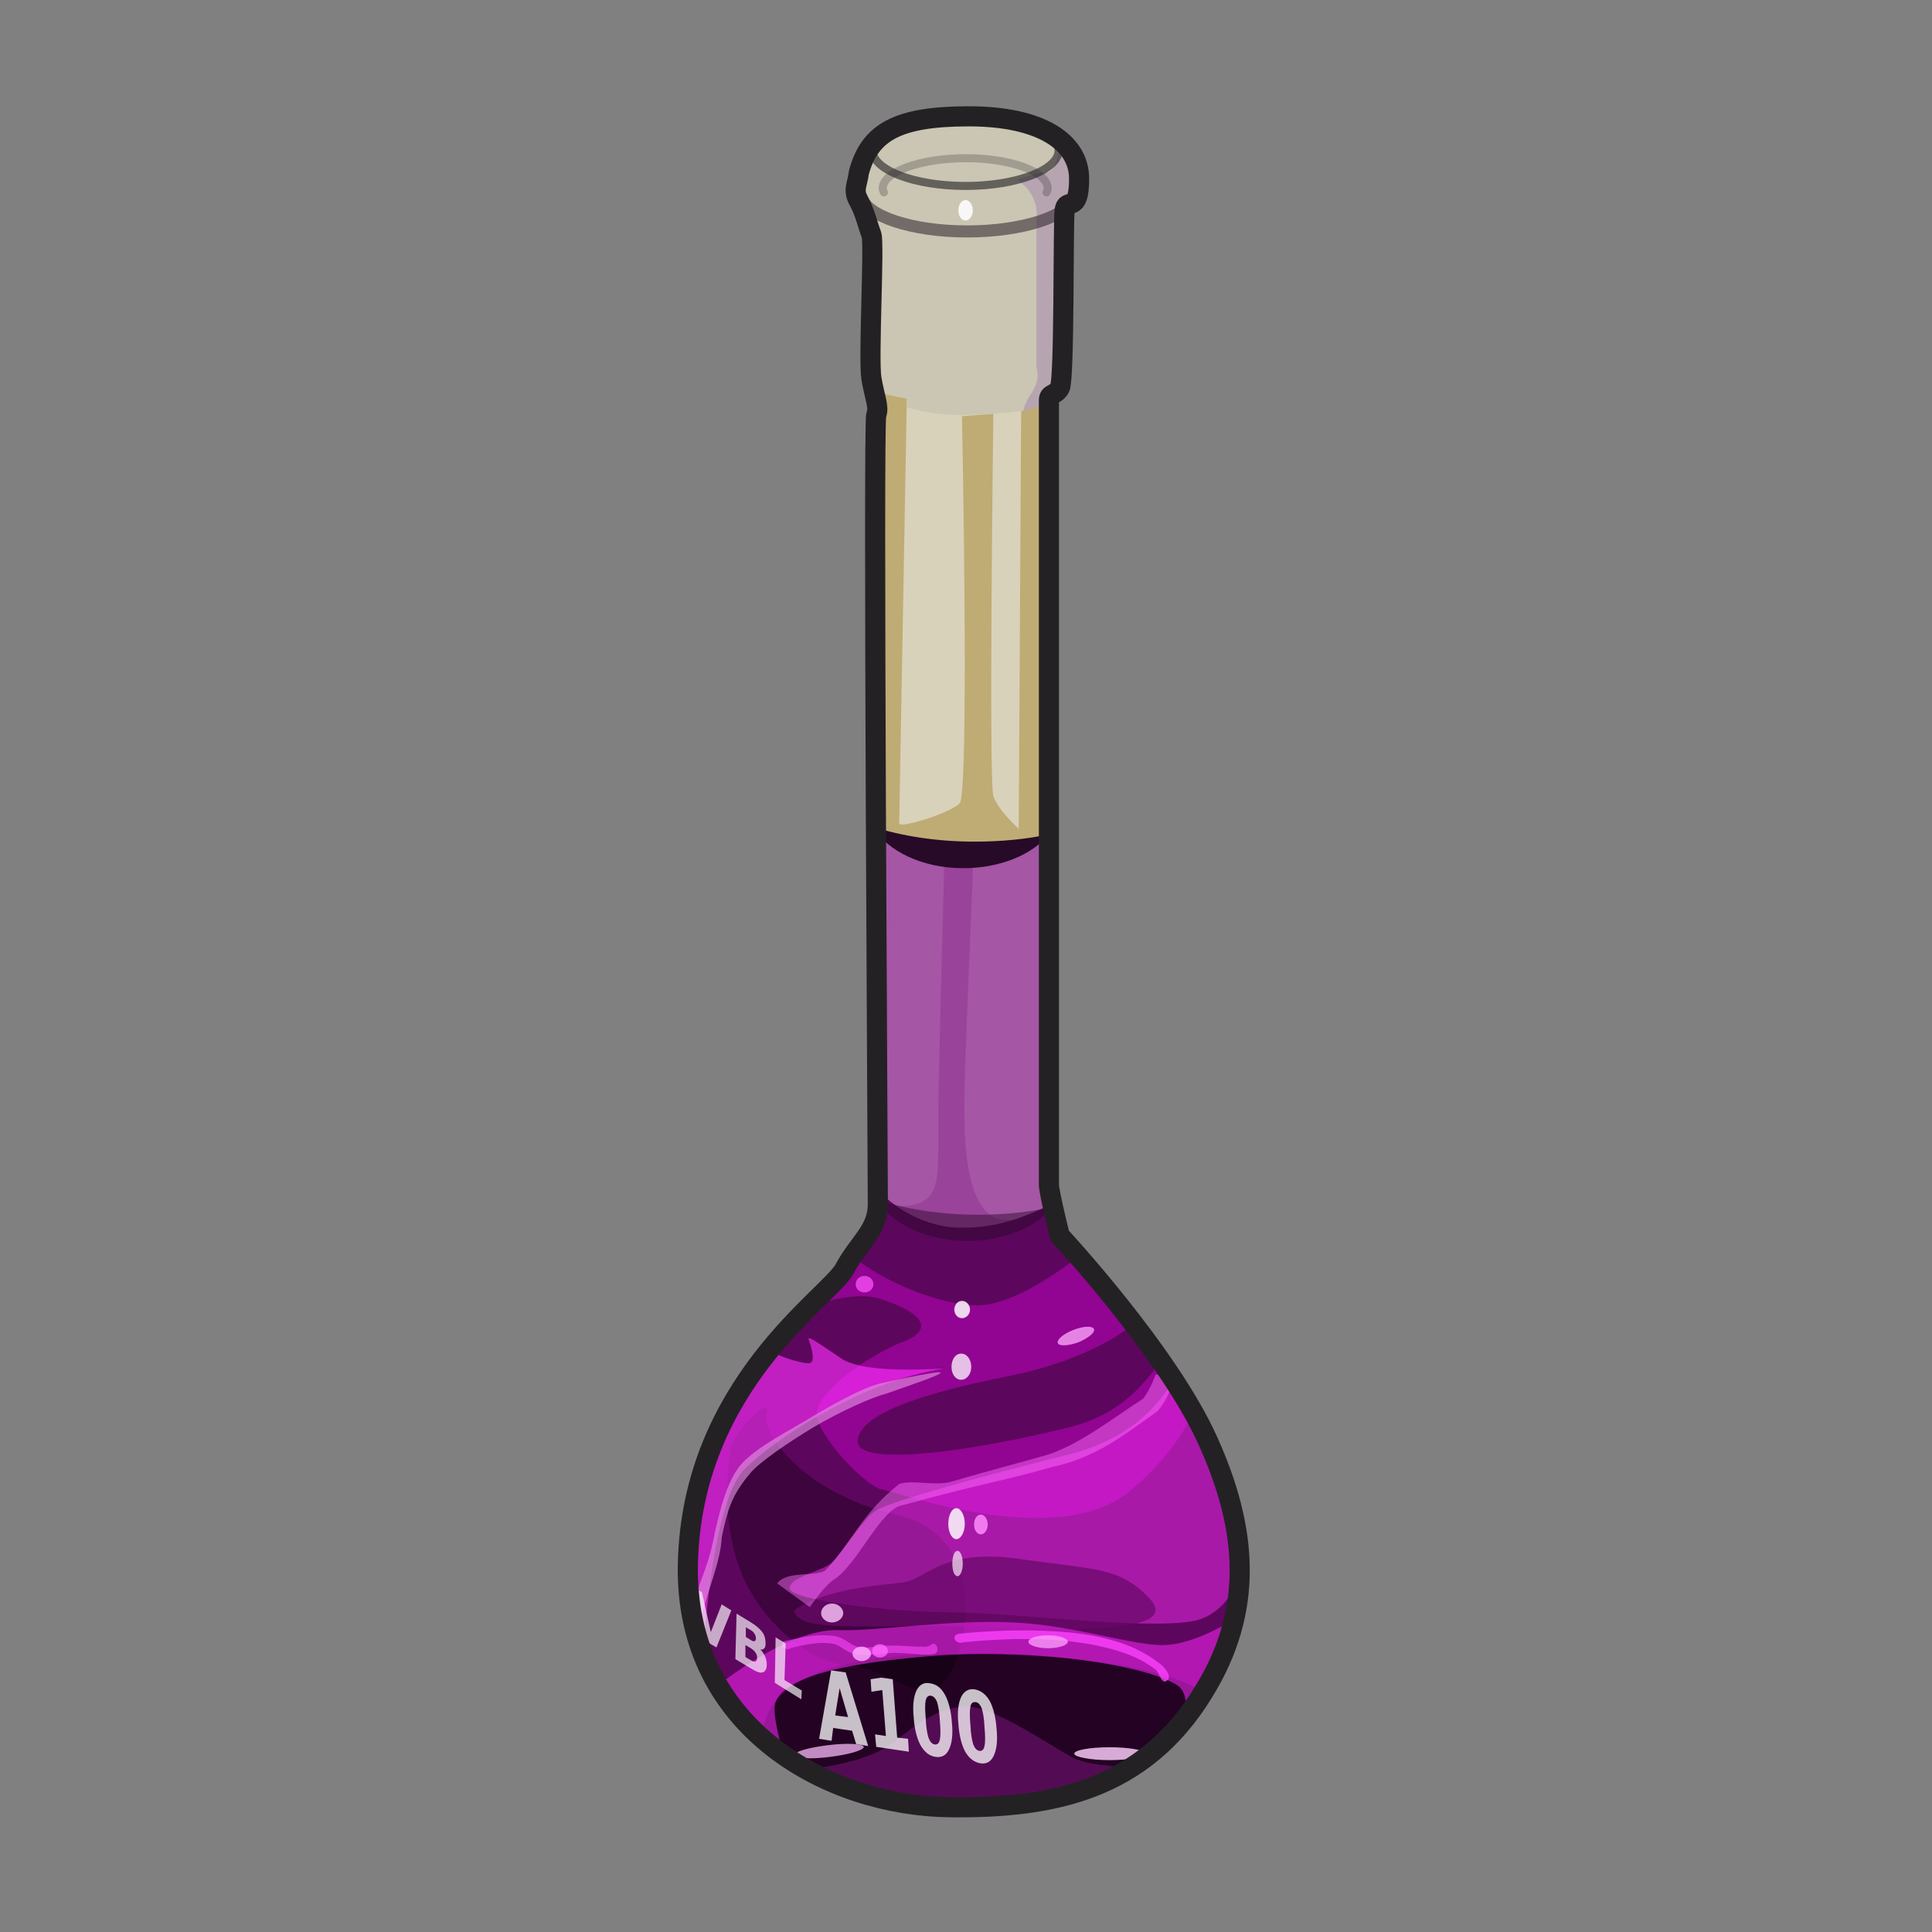 <?xml version="1.0" encoding="UTF-8" standalone="no"?>
<!DOCTYPE svg PUBLIC "-//W3C//DTD SVG 1.0//EN" "http://www.w3.org/TR/2001/REC-SVG-20010904/DTD/svg10.dtd">
<svg xmlns:svg="http://www.w3.org/2000/svg" xmlns="http://www.w3.org/2000/svg" version="1.0" width="100%" height="100%" viewBox="0 0 48 48" id="_purple13">
<rect x="0" y="0" width="48" height="48" fill="#808080" stroke="none"/>
<defs id="defs2385"/>
<g id="purple13" style="display:inline">
<path d="M 21.34,4.28 C 21.61,3.29 22.29,2.89 24.07,2.89 C 25.86,2.89 26.81,3.53 26.81,4.44 C 26.81,5.35 26.49,4.88 26.45,5.23 C 26.41,5.59 26.45,9.44 26.33,9.64 C 26.21,9.84 26.06,9.76 26.06,9.95 C 26.06,10.15 26.06,29.23 26.06,29.43 C 26.06,29.63 26.33,30.7 26.33,30.7 C 26.33,30.7 29.03,33.6 30.02,35.82 C 30.99,37.98 31.17,39.99 29.9,42.04 C 28.41,44.48 26.14,44.93 23.6,44.9 C 20.62,44.87 17.01,42.96 17.09,38.87 C 17.18,34.39 20.62,32.21 20.98,31.53 C 21.34,30.86 21.81,30.58 21.81,29.91 C 21.81,29.23 21.69,10.51 21.77,10.31 C 21.85,10.11 21.73,9.88 21.65,9.4 C 21.57,8.92 21.73,6.03 21.65,5.83 C 21.57,5.63 21.49,5.27 21.34,5 C 21.18,4.72 21.3,4.6 21.34,4.28 z" id="p2465" style="opacity:1;fill:#bfac74;fill-opacity:1;fill-rule:evenodd;stroke:none"/>
<path d="M 24.06,2.9 C 22.27,2.9 21.62,3.28 21.34,4.28 C 21.3,4.59 21.18,4.72 21.34,5 C 21.5,5.27 21.57,5.64 21.65,5.84 C 21.73,6.04 21.57,8.93 21.65,9.4 C 21.67,9.53 21.69,9.61 21.71,9.71 C 22.13,9.84 22.53,9.9 22.53,9.9 L 22.34,20.46 C 22.34,20.59 23.59,20.21 23.84,19.96 C 24.09,19.72 23.9,10.34 23.9,10.34 L 24.68,10.28 C 24.68,10.28 24.56,19.41 24.68,19.78 C 24.81,20.15 25.31,20.59 25.31,20.59 L 25.37,10.21 L 26.06,10.03 C 26.06,10.03 26.06,9.96 26.06,9.96 C 26.06,9.77 26.22,9.85 26.34,9.65 C 26.46,9.45 26.42,5.6 26.46,5.25 C 26.5,4.89 26.81,5.34 26.81,4.43 C 26.81,3.52 25.84,2.9 24.06,2.9 z" id="p3240" style="opacity:1;fill:#e1dfd1;fill-opacity:0.75;fill-rule:evenodd;stroke:none"/>
<path d="M 26.06,20.68 C 25.24,21.12 24.38,21.5 23.68,21.5 C 23.25,21.56 22.52,21.18 21.78,20.71 C 21.8,25.11 21.81,29.59 21.81,29.9 C 22.86,33.16 24.37,33.91 26.34,30.71 C 26.34,30.71 26.06,29.63 26.06,29.43 C 26.06,29.34 26.06,24.97 26.06,20.68 z" id="p3245" style="opacity:1;fill:#9a439a;fill-opacity:1;fill-rule:evenodd;stroke:none"/>
<path d="M 26.06,20.68 C 25.42,21.02 24.77,21.32 24.18,21.43 C 24.1,23.38 23.96,26.71 23.96,27.21 C 23.96,27.87 23.87,30.31 25,30.31 C 25.35,30.31 25.8,30.34 26.25,30.37 C 26.16,30.04 26.06,29.57 26.06,29.43 C 26.06,29.34 26.06,24.97 26.06,20.68 z M 21.78,20.71 C 21.8,25.11 21.81,29.59 21.81,29.9 C 21.81,29.91 21.8,29.92 21.81,29.93 C 23.4,30.12 23.31,29.56 23.31,28.06 C 23.31,26.89 23.41,23.37 23.46,21.46 C 23.03,21.42 22.41,21.11 21.78,20.71 z" id="p3255" style="opacity:1;fill:#c589c5;fill-opacity:0.27;fill-rule:evenodd;stroke:none"/>
<path d="M 21.81,29.56 C 21.81,29.58 21.81,29.89 21.81,29.9 C 21.81,30.58 21.32,30.85 20.96,31.53 C 20.61,32.2 17.18,34.38 17.09,38.87 C 17.01,42.96 20.61,44.87 23.59,44.9 C 26.13,44.93 28.41,44.49 29.9,42.06 C 31.17,40 30.99,37.97 30.03,35.81 C 29.03,33.59 26.34,30.71 26.34,30.71 C 26.34,30.71 26.23,30.28 26.15,29.9 C 25.44,30.26 24.75,30.5 23.95,30.5 C 23.17,30.53 22.33,30.13 21.81,29.56 z" id="p3250" style="opacity:1;fill:#5d065d;fill-opacity:1;fill-rule:evenodd;stroke:none"/>
<path d="M 18.17,35.88 C 17.9,37.46 18.2,38.63 18.5,39.26 C 19.04,40.41 20.19,41.34 21.12,41.39 C 22.04,41.45 22.54,42.16 23.24,41.94 C 23.95,41.72 24.88,38.22 22.26,37.63 C 19.86,37.08 18.88,35.5 19.04,35.11 C 19.21,34.73 18.55,35.17 18.17,35.88 z" id="p3292" style="opacity:1;fill:#290429;fill-opacity:0.61;fill-rule:evenodd;stroke:none"/>
<path d="M 21.18,31.21 C 21.11,31.32 21.03,31.4 20.96,31.53 C 20.87,31.71 20.52,32.03 20.09,32.46 C 20.74,32.25 21.41,32.11 21.9,32.28 C 23.14,32.69 23.08,33.1 22.43,33.34 C 21.78,33.57 20.07,34.63 20.31,35.28 C 20.54,35.92 21.55,36.94 21.9,37 C 22.25,37.05 26.26,38.56 28.09,37.03 C 28.85,36.39 29.36,35.71 29.65,35.09 C 29.41,34.66 29.14,34.23 28.84,33.81 C 28.44,34.37 27.85,35.14 26.56,35.46 C 24.2,36.05 21.31,36.46 21.31,35.81 C 21.31,35.16 22.84,34.63 24.96,34.21 C 26.51,33.91 27.6,33.36 28.15,32.9 C 27.64,32.23 27.15,31.6 26.81,31.21 C 26.1,31.75 25.02,32.47 24.21,32.43 C 23.3,32.39 21.99,31.87 21.18,31.21 z" id="p3265" style="opacity:1;fill:#bc02bc;fill-opacity:0.56;fill-rule:evenodd;stroke:none"/>
<path d="M 20.09,33.25 C 20.09,33.25 20.09,33.28 20.09,33.28 C 20.09,33.28 20.32,33.87 20.09,33.87 C 19.96,33.87 19.54,33.78 19.12,33.56 C 18.14,34.76 17.13,36.47 17.09,38.87 C 17.07,39.69 17.22,40.41 17.46,41.06 C 17.63,38.91 17.95,37.04 18.5,36.5 C 19.13,35.86 21.28,34.34 23.46,34 C 22.62,34.05 21.37,34.07 20.9,33.75 C 20.19,33.26 20.1,33.23 20.09,33.25 z" id="p3260" style="opacity:1;fill:#fe30fe;fill-opacity:0.62;fill-rule:evenodd;stroke:none"/>
<path d="M 29.15,34.31 C 28.6,35.17 27.86,35.81 26.5,36.15 C 24.61,36.62 22.01,37.32 21.71,37.56 C 21.42,37.79 20.92,38.57 20.68,38.81 C 20.45,39.04 19.62,39.17 19.62,39.46 C 19.62,39.76 22.15,40.06 23.68,40.06 C 25.21,40.06 28.99,40.57 29.87,40.21 C 30.28,40.05 30.56,39.71 30.78,39.28 C 30.83,38.14 30.56,37 30.03,35.81 C 29.81,35.32 29.49,34.82 29.15,34.31 z" id="p3270" style="opacity:1;fill:#fe30fe;fill-opacity:0.47;fill-rule:evenodd;stroke:none"/>
<path d="M 23.5,41.09 C 20.03,41.14 18.92,42.08 18.96,43.21 C 20.25,44.33 22.01,44.89 23.59,44.9 C 26.13,44.93 28.41,44.49 29.9,42.06 C 29.21,41.51 26.84,41.04 23.5,41.09 z" id="p3280" style="opacity:1;fill:#000000;fill-opacity:0.62;fill-rule:evenodd;stroke:none"/>
<path d="M 24.03,42.4 C 23.32,42.4 22.74,42.86 22.21,43.28 C 21.8,43.6 21.07,43.84 20.06,43.96 C 21.16,44.58 22.42,44.89 23.59,44.9 C 25.25,44.92 26.79,44.72 28.09,43.9 C 27.55,43.88 26.98,43.83 26.68,43.68 C 26.21,43.45 24.73,42.4 24.03,42.4 z" id="p3272" style="opacity:1;fill:#fe30fe;fill-opacity:0.22;fill-rule:evenodd;stroke:none"/>
<path d="M 19.72,40.01 C 20.6,39.43 21.92,39.39 22.46,39.31 C 23,39.23 23.42,38.46 25.31,38.73 C 27.2,39 27.78,38.93 28.51,39.66 C 29.25,40.39 27.9,40.55 24.73,40.43 C 21.57,40.32 19.87,40.62 19.72,40.01 z" id="p3285" style="opacity:1;fill:#680968;fill-opacity:0.73;fill-rule:evenodd;stroke:none"/>
<path d="M 30.65,40.25 C 30.41,40.38 29.63,40.84 28.96,40.87 C 28.19,40.91 26.73,40.38 25.18,40.31 C 23.64,40.23 21.76,40.53 20.87,40.5 C 20.07,40.46 18.98,41 17.84,41.87 C 18.25,42.58 18.82,43.13 19.46,43.59 C 19.34,43.12 19.21,42.61 19.25,42.37 C 19.32,41.87 20.24,41.38 23.06,41.15 C 25.87,40.92 28.55,41.41 29.25,41.87 C 29.45,42 29.5,42.31 29.46,42.68 C 29.62,42.49 29.76,42.29 29.9,42.06 C 30.27,41.45 30.51,40.85 30.65,40.25 z" id="p3287" style="opacity:1;fill:#e823e8;fill-opacity:0.61;fill-rule:evenodd;stroke:none"/>
<path d="M 21.46,43.40 C 21.47,43.48 21.10,43.59 20.62,43.65 C 20.14,43.71 19.74,43.69 19.73,43.61 C 19.71,43.53 20.07,43.42 20.56,43.36 C 21.03,43.30 21.44,43.32 21.46,43.40 z" id="p3304" style="opacity:1;fill:#f3b8f3;fill-opacity:0.76;fill-rule:evenodd;stroke:none;marker:none;visibility:visible;display:inline;overflow:visible;enable-background:accumulate"/>
<path d="M 28.45,43.57 C 28.45,43.65 28.05,43.73 27.57,43.73 C 27.08,43.73 26.69,43.65 26.69,43.57 C 26.69,43.48 27.08,43.41 27.57,43.41 C 28.05,43.41 28.45,43.48 28.45,43.57 L 28.45,43.57 z" id="p3306" style="opacity:1;fill:#ffd4ff;fill-opacity:0.81;fill-rule:evenodd;stroke:none;marker:none;visibility:visible;display:inline;overflow:visible;enable-background:accumulate"/>
<path d="M 20.75,40.65 C 20.32,40.58 19.89,40.68 19.47,40.78 C 19.34,40.89 19.55,41.04 19.66,40.94 C 20.01,40.86 20.38,40.77 20.75,40.85 C 20.92,40.91 21.05,41.07 21.24,41.09 C 21.59,41.17 21.95,41.05 22.31,41.07 C 22.61,41.07 22.9,41.13 23.19,41.1 C 23.39,41.06 23.26,40.72 23.11,40.88 C 23.01,40.94 22.88,40.9 22.77,40.91 C 22.43,40.89 22.1,40.86 21.77,40.91 C 21.55,40.94 21.3,40.96 21.11,40.82 C 21,40.75 20.88,40.67 20.75,40.65 z" id="p3308" style="opacity:1;fill:#ff4bff;fill-opacity:0.56;fill-rule:evenodd;stroke:none"/>
<path d="M 26.59,40.56 C 25.66,40.47 24.73,40.5 23.81,40.59 C 23.6,40.65 23.77,40.88 23.94,40.8 C 25,40.7 26.08,40.67 27.14,40.86 C 27.68,40.97 28.24,41.12 28.68,41.46 C 28.82,41.53 28.84,41.88 29,41.75 C 29.13,41.66 28.93,41.41 28.81,41.33 C 28.18,40.83 27.37,40.64 26.59,40.56 z" id="p3310" style="opacity:1;fill:#ff43ff;fill-opacity:0.76;fill-rule:evenodd;stroke:none"/>
<path d="M 21.87,34.37 C 21.36,34.51 20.69,34.89 19.99,35.31 C 19.28,35.72 18.79,35.99 18.45,36.34 C 18.06,36.75 17.86,37.59 17.71,38.32 C 17.56,39.04 17.28,39.46 17.28,39.84 C 17.28,39.92 17.31,40 17.37,40.06 C 17.45,40.14 17.29,40.32 17.39,40.28 C 17.61,39.43 17.9,38.8 17.93,38.2 C 18.07,37.52 18.18,37.14 18.65,36.59 C 18.87,36.33 19.53,35.87 20.21,35.46 C 20.89,35.06 21.65,34.72 22.03,34.62 C 23.57,34.09 24.11,33.88 21.87,34.37 z" id="p3312" style="opacity:1;fill:#df8cdf;fill-opacity:0.66;fill-rule:evenodd;stroke:none"/>
<path d="M 28.71,34.15 C 28.71,34.15 28.59,34.51 28.4,34.75 C 27.67,35.22 26.89,35.84 26.07,36.13 C 25.53,36.29 24.59,36.53 23.68,36.8 C 23.22,36.94 22.69,36.75 22.34,36.87 C 21.4,37.61 21.17,38.32 20.5,39.02 C 20.25,39.18 19.53,39.02 19.31,39.34 L 20.12,39.93 C 20.14,39.9 20.47,39.41 20.71,39.25 C 21.3,38.88 21.88,37.49 22.41,37.4 C 24.37,36.86 24.83,36.82 26.13,36.45 C 27.21,36.22 27.89,35.68 28.76,35.06 C 29.11,34.64 29.17,34.19 29.17,34.19 L 28.71,34.15 z" id="p3314" style="opacity:1;fill:#ff76ff;fill-opacity:0.45;fill-rule:evenodd;stroke:none"/>
<path d="M 24.06,2.9 C 22.27,2.9 21.62,3.28 21.34,4.28 C 21.3,4.59 21.18,4.72 21.34,5 C 21.5,5.27 21.57,5.64 21.65,5.84 C 21.73,6.04 21.57,8.93 21.65,9.4 C 21.67,9.53 21.69,9.61 21.71,9.71 C 22.13,9.84 22.53,9.9 22.53,9.9 L 22.53,10.12 C 22.93,10.24 23.4,10.31 23.9,10.31 C 24.14,10.31 24.37,10.29 24.62,10.28 L 24.68,10.28 C 24.91,10.26 25.14,10.25 25.37,10.21 L 25.4,10.21 L 26.06,10.03 C 26.06,10.03 26.06,9.96 26.06,9.96 C 26.06,9.77 26.22,9.85 26.34,9.65 C 26.46,9.45 26.42,5.6 26.46,5.25 C 26.5,4.89 26.81,5.34 26.81,4.43 C 26.81,3.52 25.84,2.9 24.06,2.9 z" id="p3371" style="opacity:1;fill:#c4c1b1;fill-opacity:0.68;fill-rule:evenodd;stroke:none"/>
<path d="M 26.46,3.62 L 26.31,3.68 C 26.31,3.68 26.25,4.28 26,4.28 C 25.74,4.28 25.31,4.46 25.25,4.46 C 25.87,4.84 25.75,5.46 25.75,5.46 L 25.75,9.15 C 25.75,9.15 25.87,9.4 25.62,9.78 C 25.46,10.01 25.44,10.14 25.43,10.21 L 26.06,10.03 C 26.06,10.03 26.06,9.96 26.06,9.96 C 26.06,9.77 26.22,9.85 26.34,9.65 C 26.46,9.45 26.42,5.6 26.46,5.25 C 26.5,4.89 26.81,5.34 26.81,4.43 C 26.81,4.12 26.68,3.85 26.46,3.62 z" id="p3401" style="opacity:1;fill:#af99af;fill-opacity:0.72;fill-rule:evenodd;stroke:none"/>
<path d="M 21.7,31.91 C 21.7,32.02 21.6,32.11 21.48,32.11 C 21.35,32.11 21.26,32.02 21.26,31.91 C 21.26,31.79 21.35,31.7 21.48,31.7 C 21.6,31.7 21.7,31.79 21.7,31.91 z" id="p3336" style="opacity:1;fill:#f64ff6;fill-opacity:0.79;fill-rule:evenodd;stroke:none;marker:none;visibility:visible;display:inline;overflow:visible;enable-background:accumulate"/>
<path d="M 24.1,32.54 C 24.1,32.65 24.01,32.75 23.9,32.75 C 23.79,32.75 23.71,32.65 23.71,32.54 C 23.71,32.42 23.79,32.32 23.9,32.32 C 24.01,32.32 24.1,32.42 24.1,32.54 z" id="p3338" style="opacity:1;fill:#fffaff;fill-opacity:0.85;fill-rule:evenodd;stroke:none;marker:none;visibility:visible;display:inline;overflow:visible;enable-background:accumulate"/>
<path d="M 24.13,33.96 C 24.13,34.14 24.02,34.28 23.88,34.28 C 23.74,34.28 23.64,34.14 23.64,33.96 C 23.64,33.77 23.74,33.63 23.88,33.63 C 24.02,33.63 24.13,33.77 24.13,33.96 z" id="p3340" style="opacity:1;fill:#fffaff;fill-opacity:0.76;fill-rule:evenodd;stroke:none;marker:none;visibility:visible;display:inline;overflow:visible;enable-background:accumulate"/>
<path d="M 23.97,37.86 C 23.97,38.07 23.87,38.24 23.76,38.24 C 23.65,38.24 23.56,38.07 23.56,37.86 C 23.56,37.64 23.65,37.47 23.76,37.47 C 23.87,37.47 23.97,37.64 23.97,37.86 z" id="p3342" style="opacity:1;fill:#fffaff;fill-opacity:0.85;fill-rule:evenodd;stroke:none;marker:none;visibility:visible;display:inline;overflow:visible;enable-background:accumulate"/>
<path d="M 23.92,38.85 C 23.92,39.02 23.86,39.16 23.79,39.16 C 23.71,39.16 23.66,39.02 23.66,38.85 C 23.66,38.67 23.71,38.53 23.79,38.53 C 23.86,38.53 23.92,38.67 23.92,38.85 z" id="p3344" style="opacity:1;fill:#fffaff;fill-opacity:0.65;fill-rule:evenodd;stroke:none;marker:none;visibility:visible;display:inline;overflow:visible;enable-background:accumulate"/>
<path d="M 24.54,37.88 C 24.54,38.01 24.46,38.12 24.37,38.12 C 24.27,38.12 24.2,38.01 24.2,37.88 C 24.2,37.74 24.27,37.63 24.37,37.63 C 24.46,37.63 24.54,37.74 24.54,37.88 z" id="p3346" style="opacity:1;fill:#ff92ff;fill-opacity:0.81;fill-rule:evenodd;stroke:none;marker:none;visibility:visible;display:inline;overflow:visible;enable-background:accumulate"/>
<path d="M 21.64,41.09 C 21.64,41.18 21.53,41.27 21.41,41.27 C 21.28,41.27 21.18,41.18 21.18,41.09 C 21.18,40.99 21.28,40.91 21.41,40.91 C 21.53,40.91 21.64,40.99 21.64,41.09 z" id="p3348" style="opacity:1;fill:#ffb3ff;fill-opacity:0.79;fill-rule:evenodd;stroke:none;marker:none;visibility:visible;display:inline;overflow:visible;enable-background:accumulate"/>
<path d="M 22.06,41.02 C 22.06,41.11 21.97,41.18 21.86,41.18 C 21.75,41.18 21.67,41.11 21.67,41.02 C 21.67,40.92 21.75,40.85 21.86,40.85 C 21.97,40.85 22.06,40.92 22.06,41.02 z" id="p3350" style="opacity:1;fill:#ff6cff;fill-opacity:0.76;fill-rule:evenodd;stroke:none;marker:none;visibility:visible;display:inline;overflow:visible;enable-background:accumulate"/>
<path d="M 20.95,40.08 C 20.95,40.2 20.82,40.31 20.67,40.31 C 20.52,40.31 20.4,40.2 20.4,40.08 C 20.4,39.95 20.52,39.84 20.67,39.84 C 20.82,39.84 20.95,39.95 20.95,40.08 L 20.95,40.08 z" id="p3352" style="opacity:1;fill:#ffcaff;fill-opacity:0.79;fill-rule:evenodd;stroke:none;marker:none;visibility:visible;display:inline;overflow:visible;enable-background:accumulate"/>
<path d="M 26.53,40.79 C 26.53,40.87 26.31,40.95 26.04,40.95 C 25.76,40.95 25.55,40.87 25.55,40.79 C 25.55,40.7 25.76,40.63 26.04,40.63 C 26.31,40.63 26.53,40.7 26.53,40.79 z" id="p3354" style="opacity:1;fill:#ff9fff;fill-opacity:0.76;fill-rule:evenodd;stroke:none;marker:none;visibility:visible;display:inline;overflow:visible;enable-background:accumulate"/>
<path d="M 27.18,33.02 C 27.21,33.11 27.03,33.25 26.79,33.35 C 26.54,33.44 26.31,33.45 26.28,33.37 C 26.25,33.28 26.42,33.14 26.67,33.04 C 26.91,32.95 27.14,32.93 27.18,33.02 z" id="p3356" style="opacity:1;fill:#ffabff;fill-opacity:0.76;fill-rule:evenodd;stroke:none;marker:none;visibility:visible;display:inline;overflow:visible;enable-background:accumulate"/>
<path d="M 26,4.78 C 26.01,4.75 26.03,4.71 26.03,4.68 C 26.03,4.27 25.12,3.93 24,3.93 C 22.87,3.93 21.93,4.27 21.93,4.68 C 21.93,4.71 21.95,4.75 21.96,4.78" id="p3394" style="opacity:1;fill:none;fill-opacity:0.68;fill-rule:evenodd;stroke:#2d242d;stroke-width:0.2;stroke-linecap:round;stroke-linejoin:miter;marker:none;stroke-miterlimit:4;stroke-dasharray:none;stroke-dashoffset:0;stroke-opacity:0.26;visibility:visible;display:inline;overflow:visible;enable-background:accumulate"/>
<path d="M 26.3,3.74 C 26.3,4.22 25.26,4.62 23.99,4.62 C 22.71,4.62 21.68,4.22 21.68,3.74 C 21.68,3.25 22.71,2.86 23.99,2.86 C 25.26,2.86 26.3,3.25 26.3,3.74 L 26.3,3.74 z" id="p3382" style="opacity:1;fill:none;fill-opacity:0.68;fill-rule:evenodd;stroke:#242124;stroke-width:0.2;stroke-linecap:round;stroke-linejoin:miter;marker:none;stroke-miterlimit:4;stroke-dasharray:none;stroke-dashoffset:0;stroke-opacity:0.61;visibility:visible;display:inline;overflow:visible;enable-background:accumulate"/>
<path d="M 21.4,4.9 C 21.54,5.37 22.65,5.75 24.03,5.75 C 25.41,5.75 26.55,5.37 26.68,4.9" id="p3388" style="opacity:1;fill:none;fill-opacity:0.68;fill-rule:evenodd;stroke:#2d242d;stroke-width:0.30;stroke-linecap:round;stroke-linejoin:miter;marker:none;stroke-miterlimit:4;stroke-dasharray:none;stroke-dashoffset:0;stroke-opacity:0.56;visibility:visible;display:inline;overflow:visible;enable-background:accumulate"/>
<path d="M 24.17,5.23 C 24.17,5.37 24.08,5.48 23.99,5.48 C 23.89,5.48 23.81,5.37 23.81,5.23 C 23.81,5.08 23.89,4.97 23.99,4.97 C 24.08,4.97 24.17,5.08 24.17,5.23 L 24.17,5.23 z" id="p3399" style="opacity:1;fill:#ffffff;fill-opacity:0.86;fill-rule:evenodd;stroke:none;marker:none;visibility:visible;display:inline;overflow:visible;enable-background:accumulate"/>
<path d="M 17.19,39.41 L 17.44,39.56 L 17.66,40.55 L 17.93,39.86 L 18.17,40.01 L 17.8,40.93 L 17.51,40.76 L 17.19,39.41 M 18.66,40.75 C 18.7,40.78 18.73,40.78 18.75,40.77 C 18.77,40.77 18.78,40.74 18.78,40.7 C 18.78,40.66 18.77,40.63 18.75,40.6 C 18.73,40.56 18.71,40.54 18.67,40.51 L 18.53,40.43 L 18.53,40.67 L 18.66,40.75 M 18.66,41.25 C 18.71,41.28 18.74,41.29 18.77,41.28 C 18.79,41.27 18.81,41.24 18.81,41.19 C 18.81,41.14 18.8,41.1 18.77,41.06 C 18.75,41.02 18.71,40.99 18.67,40.96 L 18.52,40.87 L 18.52,41.17 L 18.66,41.25 M 18.89,40.98 C 18.94,41.03 18.98,41.09 19.01,41.16 C 19.04,41.22 19.05,41.29 19.05,41.36 C 19.05,41.47 19.01,41.53 18.95,41.55 C 18.89,41.57 18.8,41.54 18.67,41.46 L 18.27,41.22 L 18.3,40.09 L 18.66,40.31 C 18.79,40.39 18.88,40.47 18.94,40.55 C 19,40.63 19.02,40.73 19.02,40.83 C 19.02,40.89 19.01,40.93 18.99,40.95 C 18.96,40.98 18.93,40.99 18.89,40.98 M 19.27,40.68 L 19.52,40.83 L 19.49,41.74 L 19.92,42 L 19.91,42.22 L 19.25,41.81 L 19.27,40.68" id="text3294" style="fill:#ffffff;fill-opacity:0.66;stroke:none"/>
<path d="M 21.68,20.54 C 22.05,21.15 22.92,21.57 23.93,21.57 C 24.84,21.57 25.64,21.24 26.06,20.73 C 25.49,20.85 24.88,20.91 24.21,20.91 C 23.27,20.91 22.4,20.77 21.68,20.54 z" id="p3364" style="opacity:1;fill:#270a27;fill-opacity:1;fill-rule:evenodd;stroke:none;marker:none;visibility:visible;display:inline;overflow:visible;enable-background:accumulate"/>
<path d="M 21.78,29.8 C 22.15,30.41 23.02,30.83 24.03,30.83 C 24.93,30.83 25.73,30.5 26.15,29.99 C 25.59,30.11 24.97,30.18 24.31,30.18 C 23.36,30.18 22.49,30.04 21.78,29.8 z" id="p3369" style="opacity:1;fill:#270a27;fill-opacity:0.47;fill-rule:evenodd;stroke:none;marker:none;visibility:visible;display:inline;overflow:visible;enable-background:accumulate"/>
<path d="M 21.34,4.28 C 21.61,3.29 22.29,2.89 24.07,2.89 C 25.86,2.89 26.81,3.53 26.81,4.44 C 26.81,5.35 26.49,4.88 26.45,5.23 C 26.41,5.59 26.45,9.44 26.33,9.64 C 26.21,9.84 26.06,9.76 26.06,9.95 C 26.06,10.15 26.06,29.23 26.06,29.43 C 26.06,29.63 26.33,30.7 26.33,30.7 C 26.33,30.7 29.03,33.6 30.02,35.82 C 30.99,37.98 31.17,39.99 29.9,42.04 C 28.41,44.48 26.14,44.93 23.6,44.9 C 20.62,44.87 17.01,42.96 17.09,38.87 C 17.18,34.39 20.62,32.21 20.98,31.53 C 21.34,30.86 21.81,30.58 21.81,29.91 C 21.81,29.23 21.69,10.51 21.77,10.31 C 21.85,10.11 21.73,9.88 21.65,9.4 C 21.57,8.92 21.73,6.03 21.65,5.83 C 21.57,5.63 21.49,5.27 21.34,5 C 21.18,4.72 21.3,4.6 21.34,4.28 z" id="stroke01" style="opacity:1;fill:none;fill-opacity:1;fill-rule:evenodd;stroke:#242124;stroke-width:0.5;stroke-linecap:butt;stroke-linejoin:miter;stroke-miterlimit:4;stroke-dasharray:none;stroke-opacity:1"/>
<path d="M 21.17,43 L 20.7,42.93 L 20.66,43.25 L 20.35,43.2 L 20.65,41.5 L 21.01,41.55 L 21.57,43.38 L 21.27,43.33 L 21.17,43 M 20.75,42.62 L 21.07,42.66 L 20.86,41.94 L 20.75,42.62 M 21.74,43.09 L 22.01,43.13 L 21.92,41.99 L 21.65,42.03 L 21.63,41.72 L 21.89,41.68 L 22.18,41.72 L 22.29,43.17 L 22.56,43.2 L 22.58,43.52 L 21.77,43.4 L 21.74,43.09 M 23.35,42.75 C 23.34,42.53 23.31,42.38 23.28,42.28 C 23.24,42.19 23.19,42.14 23.13,42.13 C 23.06,42.12 23.02,42.16 23,42.24 C 22.98,42.33 22.98,42.48 23,42.7 C 23.01,42.93 23.04,43.09 23.07,43.18 C 23.11,43.28 23.16,43.33 23.22,43.34 C 23.29,43.35 23.33,43.31 23.35,43.22 C 23.37,43.13 23.37,42.98 23.35,42.75 M 23.65,42.8 C 23.68,43.09 23.65,43.31 23.58,43.46 C 23.51,43.61 23.4,43.67 23.25,43.65 C 23.09,43.63 22.97,43.53 22.87,43.36 C 22.78,43.19 22.72,42.96 22.7,42.66 C 22.67,42.37 22.7,42.15 22.77,42 C 22.84,41.86 22.95,41.79 23.1,41.82 C 23.26,41.84 23.38,41.93 23.48,42.11 C 23.57,42.28 23.63,42.51 23.65,42.8 M 24.46,42.91 C 24.45,42.69 24.42,42.53 24.39,42.44 C 24.35,42.35 24.3,42.29 24.24,42.29 C 24.17,42.28 24.13,42.31 24.11,42.4 C 24.09,42.49 24.09,42.64 24.11,42.86 C 24.12,43.09 24.15,43.24 24.18,43.34 C 24.22,43.44 24.27,43.49 24.33,43.5 C 24.4,43.51 24.44,43.47 24.46,43.38 C 24.48,43.29 24.48,43.14 24.46,42.91 M 24.76,42.96 C 24.79,43.25 24.76,43.47 24.69,43.62 C 24.62,43.77 24.51,43.83 24.36,43.81 C 24.2,43.78 24.08,43.69 23.98,43.52 C 23.89,43.35 23.83,43.12 23.81,42.82 C 23.78,42.53 23.81,42.31 23.88,42.16 C 23.95,42.02 24.06,41.95 24.21,41.97 C 24.37,42 24.49,42.09 24.59,42.26 C 24.68,42.43 24.74,42.67 24.76,42.96" id="text3298" style="fill:#ffffff;fill-opacity:0.75;stroke:none"/>
</g>
</svg>
